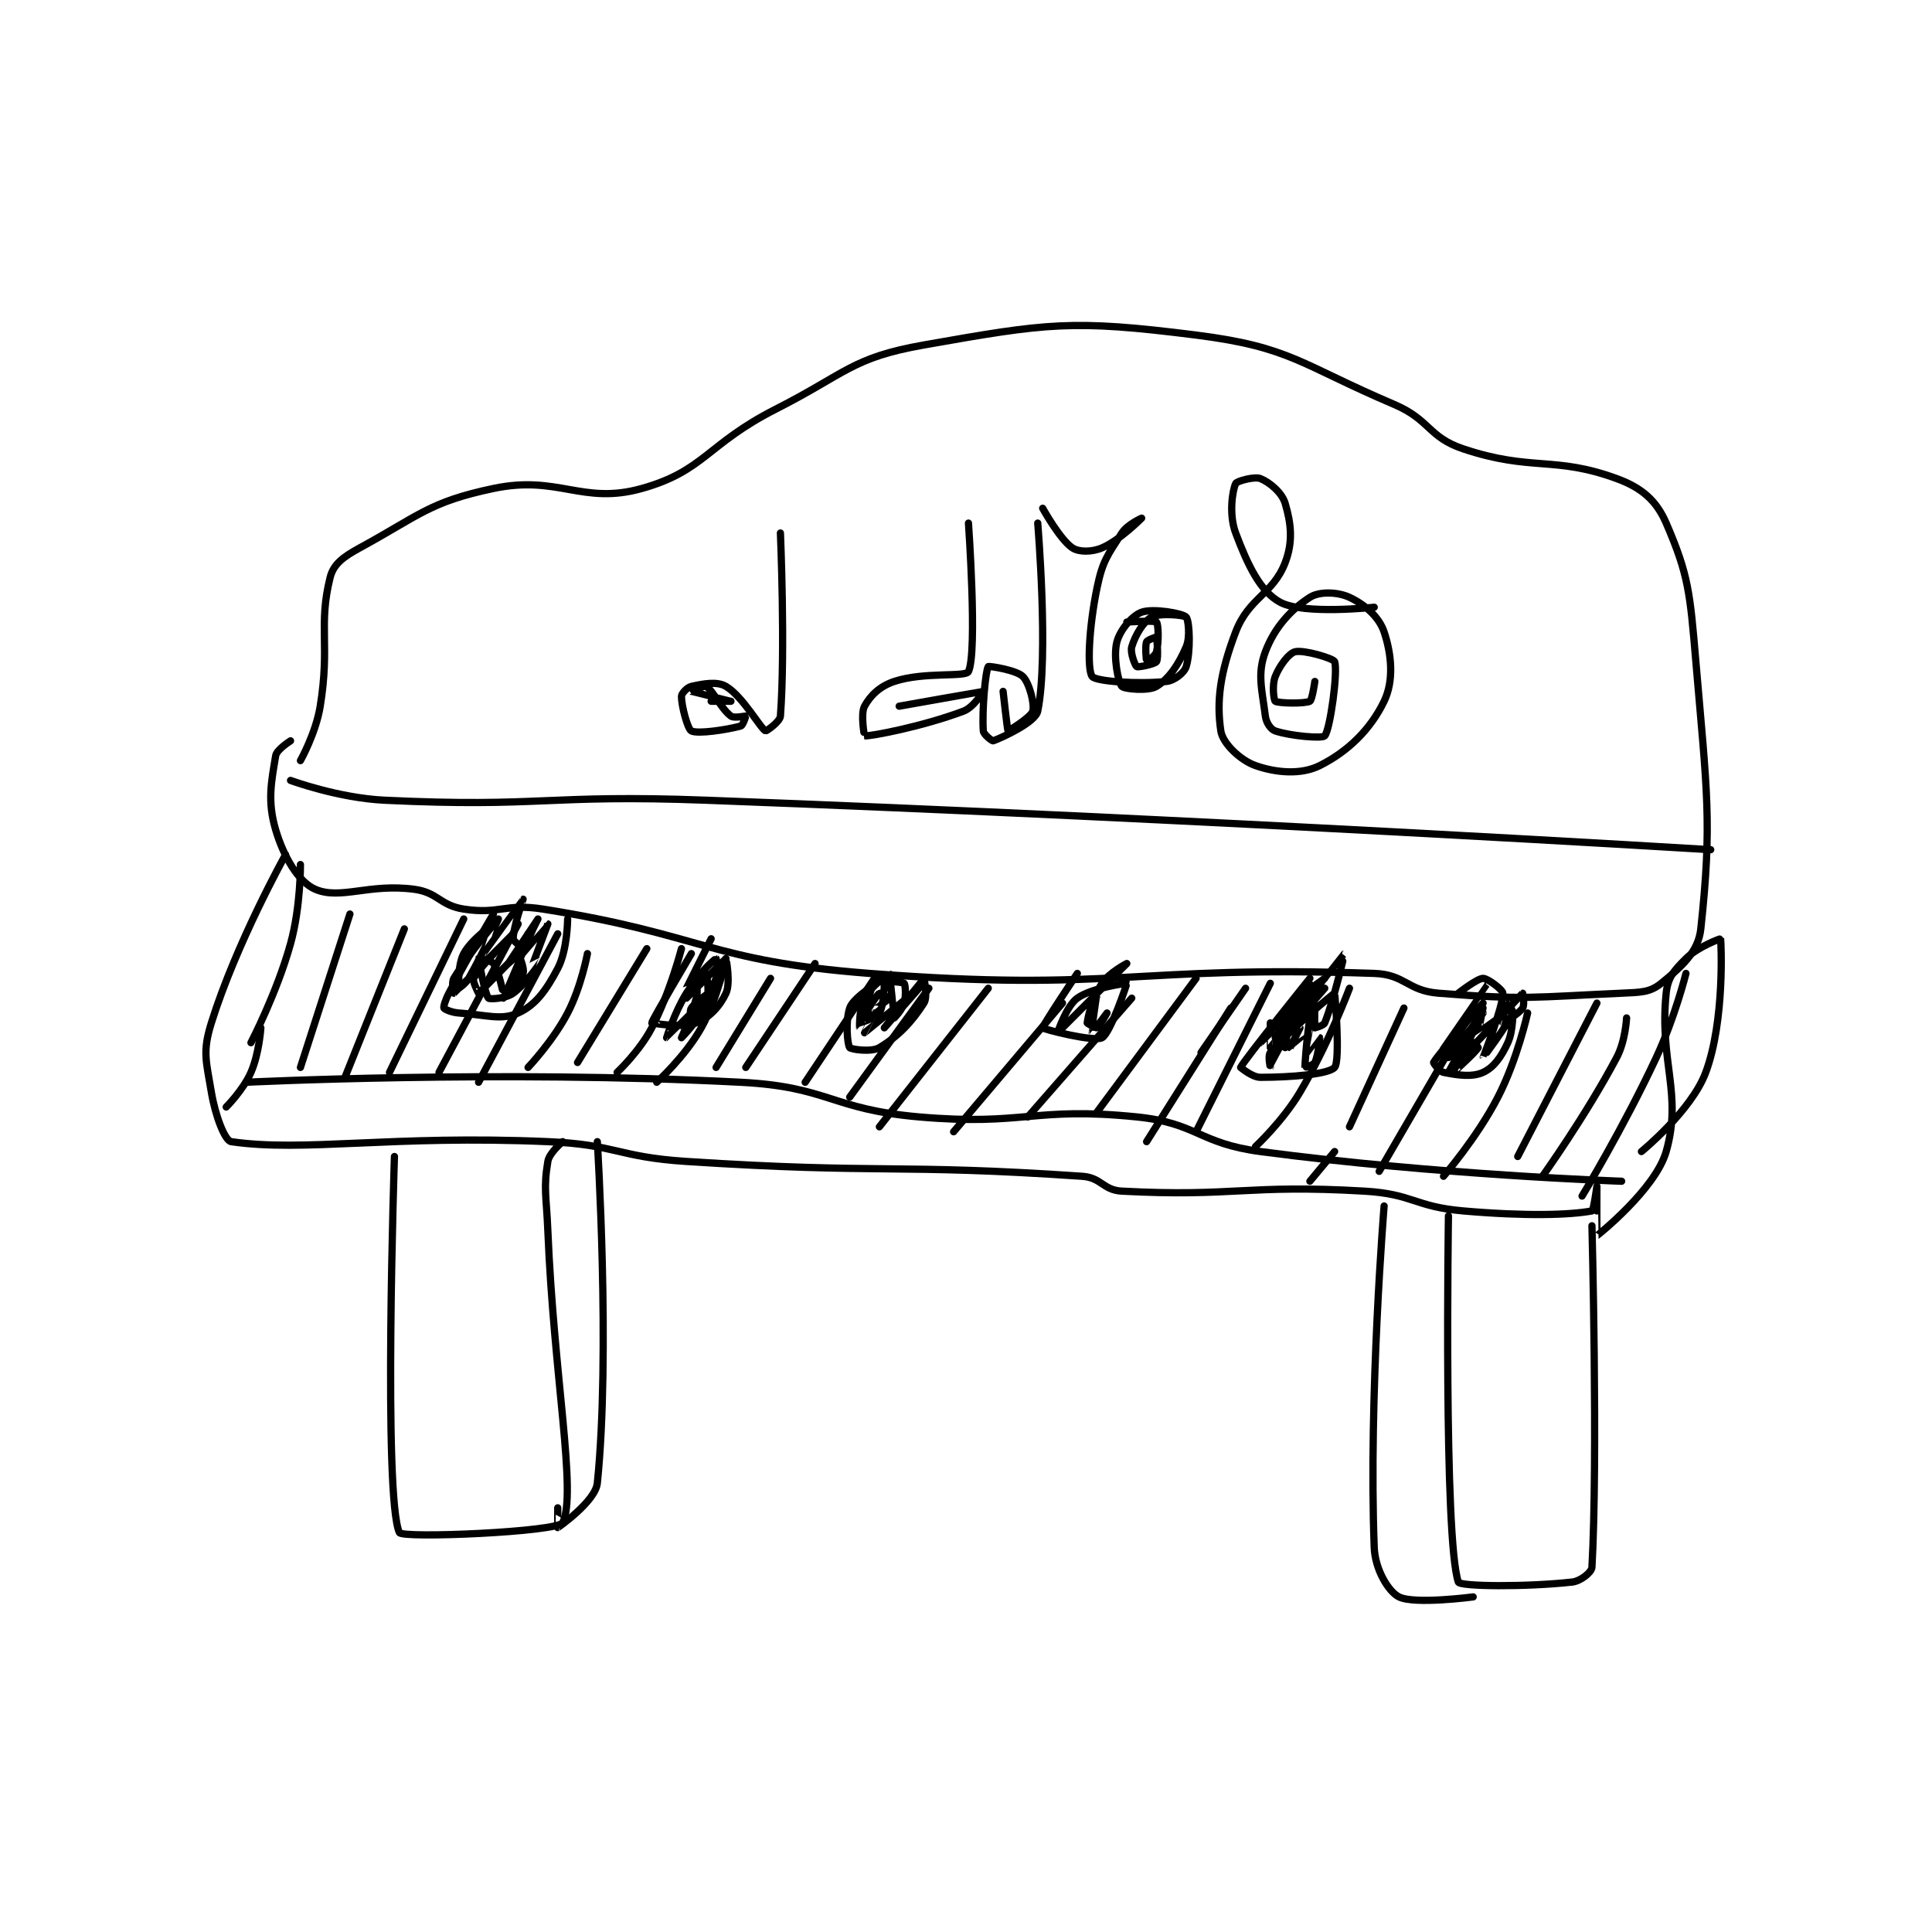 <?xml version="1.0" encoding="utf-8"?>
<!DOCTYPE svg PUBLIC "-//W3C//DTD SVG 1.1//EN" "http://www.w3.org/Graphics/SVG/1.1/DTD/svg11.dtd">
<svg viewBox="0 0 800 800" preserveAspectRatio="xMinYMin meet" xmlns="http://www.w3.org/2000/svg" version="1.1">
<g fill="none" stroke="black" stroke-linecap="round" stroke-linejoin="round" stroke-width="1.464">
<g transform="translate(87.52,138.746) scale(2.049) translate(-152,-106)">
<path id="0" d="M170 192 C170 192 173.113 186.468 174 181 C176.004 168.642 173.588 164.649 176 155 C176.683 152.269 178.661 150.821 182 149 C194.079 142.411 196.056 139.725 209 137 C222.152 134.231 226.97 140.377 239 137 C251.628 133.455 252.153 128.045 266 121 C280.428 113.66 281.396 110.577 296 108 C321.031 103.583 325.877 102.827 351 106 C370.167 108.421 372.077 111.94 391 120 C398.342 123.127 397.886 126.629 405 129 C418.809 133.603 423.382 130.384 436 135 C441.053 136.849 444.012 139.404 446 144 C450.564 154.553 450.814 158.107 452 172 C454.25 198.353 455.318 204.479 453 226 C452.49 230.737 448.981 233.766 445 237 C442.738 238.838 440.917 238.826 437 239 C419.084 239.796 417.579 240.406 400 239 C393.672 238.494 393.275 235.218 387 235 C338.289 233.306 334.745 238.849 285 235 C252.321 232.471 251.573 227.164 219 222 C211.343 220.786 210.266 223.118 203 222 C198.179 221.258 197.811 218.642 193 218 C183.865 216.782 178.105 220.188 173 218 C169.645 216.562 166.642 211.542 165 206 C163.286 200.215 164.114 196.316 165 191 C165.207 189.76 168 188 168 188 "/>
<path id="1" d="M170 213 C170 213 170.066 221.564 168 229 C165.227 238.981 160 249 160 249 "/>
<path id="2" d="M450 235 C450 235 447.75 243.964 444 252 C437.371 266.204 429 280 429 280 "/>
<path id="3" d="M159 257 C159 257 210.045 254.48 259 257 C276.8 257.916 277.165 262.44 295 264 C316.433 265.875 318.023 261.872 339 264 C351.257 265.243 351.49 269.341 364 271 C399.603 275.723 437 277 437 277 "/>
<path id="4" d="M162 246 C162 246 161.672 251.179 160 255 C158.445 258.555 155 262 155 262 "/>
<path id="5" d="M167 211 C167 211 157.048 228.845 152 245 C150.173 250.846 150.945 252.668 152 259 C152.804 263.825 154.741 268.815 156 269 C170.727 271.166 188.381 267.625 220 269 C233.919 269.605 234.006 272.093 248 273 C287.712 275.574 290.1 273.416 328 276 C331.877 276.264 332.187 278.799 336 279 C358.901 280.205 361.054 277.612 385 279 C394.887 279.573 395.098 282.139 405 283 C417.653 284.1 426.504 283.832 431 283 C431.333 282.938 432 278 432 278 C432 278 431.974 288.013 432 288 C432.117 287.942 443.823 278.62 446 271 C449.317 259.389 444.583 252.816 446 239 C446.328 235.801 447.618 234.382 450 232 C452.382 229.618 456.99 227.943 457 228 C457.094 228.543 457.893 244.537 454 255 C451.115 262.754 441 271 441 271 "/>
<path id="6" d="M180 223 L170 254 "/>
<path id="7" d="M191 226 L179 256 "/>
<path id="8" d="M203 224 L188 255 "/>
<path id="9" d="M214 225 L198 255 "/>
<path id="10" d="M228 231 C228 231 226.755 237.72 224 243 C221.032 248.688 216 254 216 254 "/>
<path id="11" d="M216 227 L216 228 "/>
<path id="12" d="M222 227 L206 257 "/>
<path id="13" d="M240 230 L226 253 "/>
<path id="14" d="M247 230 C247 230 244.738 238.812 241 246 C238.529 250.752 234 255 234 255 "/>
<path id="15" d="M265 236 L254 254 "/>
<path id="16" d="M256 232 C256 232 254.376 239.972 251 246 C247.777 251.756 242 257 242 257 "/>
<path id="17" d="M274 233 L260 254 "/>
<path id="18" d="M286 236 L272 257 "/>
<path id="19" d="M297 238 L281 260 "/>
<path id="20" d="M309 238 L287 266 "/>
<path id="21" d="M324 241 L302 267 "/>
<path id="22" d="M338 240 L317 264 "/>
<path id="23" d="M351 236 L331 263 "/>
<path id="24" d="M358 242 L341 269 "/>
<path id="25" d="M361 238 L352 251 "/>
<path id="26" d="M366 237 L351 267 "/>
<path id="27" d="M382 238 C382 238 377.743 249.328 372 259 C368.516 264.868 363 270 363 270 "/>
<path id="28" d="M393 242 L382 266 "/>
<path id="29" d="M418 243 C418 243 415.95 252.332 412 260 C407.74 268.269 401 276 401 276 "/>
<path id="30" d="M406 244 L388 275 "/>
<path id="31" d="M379 271 L374 277 "/>
<path id="32" d="M432 241 L416 272 "/>
<path id="33" d="M438 244 C438 244 437.787 248.636 436 252 C429.697 263.865 421 276 421 276 "/>
<path id="34" d="M209 223 C209 223 204.196 231.027 200 239 C199.286 240.356 198.875 241.75 199 242 C199.125 242.25 200.551 242.903 202 243 C207.671 243.378 210.545 244.555 214 243 C217.47 241.439 219.637 238.489 222 234 C223.977 230.244 224 224 224 224 "/>
<path id="35" d="M217 226 C217 226 211 239.998 211 240 C211 240.001 214.387 236.838 215 235 C215.355 233.936 214.019 230.992 214 231 C213.716 231.126 206.363 238.798 206 239 C205.981 239.011 204.705 236.506 205 236 C206.671 233.136 213 227 213 227 C213 227 201.144 238.892 201 239 C200.985 239.012 200.464 236.893 201 236 C204.109 230.818 210 224 210 224 C210 224 207.155 230.479 204 236 C203.357 237.125 202.001 238.008 202 238 C201.994 237.967 201.726 233.367 203 231 C204.561 228.102 208.992 225 209 225 C209.003 225 206.999 231.001 207 231 C207.003 230.998 214.993 220.004 215 220 C215.003 219.998 213 225.706 213 228 C213 228.573 215.038 229.808 215 230 C214.913 230.433 212 233 212 233 C212 233 218 224 218 224 C218 224 214 232 214 232 C214 232 219.999 225 220 225 C220 225 217.011 232.926 217 233 C216.998 233.011 219.001 231.999 219 232 C218.996 232.006 215.896 236.894 213 239 C211.505 240.088 208.274 240.274 208 240 C207.314 239.314 205.971 232.203 206 232 C206.002 231.985 208.524 232.334 209 233 C210.124 234.574 210.953 238.991 211 239 C211.029 239.006 214 234 214 234 "/>
<path id="36" d="M249 231 C249 231 240.97 244.576 241 245 C241.001 245.02 247.174 246.131 250 245 C252.638 243.945 254.785 241.633 256 239 C256.97 236.898 256.009 231.999 256 232 C255.905 232.012 248.001 239.999 248 240 C248 240 249.312 237.251 251 235 C252.223 233.37 253.981 231.994 254 232 C254.013 232.004 254.588 234.47 254 236 C252.393 240.178 249.013 244.985 249 245 C248.997 245.004 248.532 242.655 249 242 C250.182 240.346 254 238 254 238 C254 238 244.006 247.999 244 248 C243.997 248 245.61 242.884 248 239 C249.347 236.81 251.983 234.991 252 235 C252.026 235.013 252.827 238.851 252 241 C250.771 244.196 247 248 247 248 C247 248 248.951 243.847 250 240 C250.357 238.691 250.057 237.057 250 237 C249.981 236.981 247.998 238.007 248 238 C248.018 237.947 253 228 253 228 "/>
<path id="37" d="M285 238 C285 238 281.583 240.251 281 242 C280.126 244.623 280.52 249.36 281 250 C281.27 250.36 285.393 250.964 287 250 C290.857 247.686 293.55 244.811 296 241 C296.829 239.711 296.014 235.992 296 236 C295.938 236.038 288 246 288 246 C288 246 295 238 295 238 C295 238 284.012 246.994 284 247 C283.997 247.002 286 243 286 243 C286 243 283.002 246.003 283 246 C282.989 245.984 282.868 242.074 284 240 C285.336 237.551 288.98 234.987 289 235 C289.085 235.057 289.974 243.948 290 244 C290.005 244.011 291.604 242.385 292 241 C292.443 239.448 292.231 237.154 292 237 C291.481 236.654 286.69 236.396 286 237 C285.065 237.818 283.989 243.989 284 244 C284.002 244.002 288.87 240.217 289 240 C289.004 239.994 287.109 238.909 287 239 C286.161 239.699 283 244.987 283 245 C283 245.004 286.362 244.02 287 243 C287.939 241.498 288 237 288 237 "/>
<path id="38" d="M327 235 C327 235 319.871 245.664 320 246 C320.103 246.267 330.308 248.896 332 248 C333.674 247.114 337.052 237.083 337 237 C336.979 236.966 329.99 237.864 327 240 C324.784 241.583 322.999 247.001 323 247 C323.002 246.998 337 233 337 233 C337 233 333.462 234.807 332 237 C330.006 239.991 329.139 243.744 329 245 C328.987 245.117 330.81 246.095 331 246 C331.442 245.779 333 243 333 243 C333 243 330.002 247.003 330 247 C329.995 246.992 331 240 331 240 "/>
<path id="39" d="M374 236 C374 236 360.808 252.384 360 254 C360 254 362.33 256 364 256 C370.262 256 377.789 255.373 379 254 C380.192 252.649 379.043 239.01 379 239 C378.874 238.971 370.054 246.322 366 251 C365.477 251.603 365.998 254.004 366 254 C366.015 253.978 373.002 241.004 373 241 C372.999 240.998 364 249 364 249 C364 249 377 236 377 236 C377 236 370 241 370 241 C370 241 375 236.999 375 237 C374.999 237.002 367 248 367 248 C367 248 377 238 377 238 C377 238 370.064 245.954 370 246 C369.989 246.008 370 243 370 243 C370 243 368.995 249.992 369 250 C369.002 250.003 372 246 372 246 C372 246 370 250 370 250 C370.003 250.001 373.989 246.993 374 247 C374.013 247.009 372.999 251.999 373 252 C373.001 252 375.999 248 376 248 C376.001 248.001 375.716 251.567 375 253 C374.74 253.521 373.002 254.021 373 254 C372.971 253.735 373.256 248.839 374 244 C374.231 242.497 375 240.999 375 241 C375.001 241.001 374.924 245.847 375 246 C375 246 376.782 245.545 377 245 C378.888 240.28 381.006 230.997 381 231 C380.986 231.006 366.101 249.906 366 250 C365.986 250.013 366 245 366 245 "/>
<path id="40" d="M409 241 C409 241 400.134 251.015 399 253 C398.945 253.096 400.159 254.832 401 255 C403.802 255.56 406.782 256.024 409 255 C411.154 254.006 412.646 251.933 414 249 C415.216 246.365 415.014 242.005 415 242 C414.942 241.981 408.009 247.009 408 247 C407.963 246.963 410.005 236.998 410 237 C409.99 237.004 401 249.998 401 250 C401 250.001 409 243 409 243 C409 243 402 252 402 252 C402 252 408 245 408 245 C408 245.001 403 254.997 403 255 C403 255.002 407.677 250.754 408 250 C408.052 249.879 406.013 247.989 406 248 C405.606 248.328 402 255 402 255 C402.002 254.999 416.849 239.131 417 239 C417.014 238.988 417.443 241.335 417 242 C416.163 243.255 413.017 245.006 413 245 C412.998 244.999 413.982 241.018 414 241 C414.004 240.996 415.163 242.642 415 243 C413.764 245.72 409 252.001 409 252 C408.999 251.998 413 241.91 413 239 C413 238.328 409.949 236 409 236 C407.814 236 404 239 404 239 "/>
<path id="41" d="M189 272 C189 272 186.709 340.838 190 348 C190.566 349.233 222.08 347.871 223 346 C225.903 340.097 221.211 316.474 220 287 C219.713 280.021 219.081 278.517 220 273 C220.296 271.227 223 269 223 269 "/>
<path id="42" d="M402 284 C402 284 401.014 349.163 404 358 C404.311 358.92 417.799 359.022 427 358 C428.734 357.807 430.943 356.028 431 355 C432.223 332.988 431 286 431 286 "/>
<path id="43" d="M230 269 C230 269 232.673 311.938 230 338 C229.62 341.709 222.078 346.951 222 347 C221.986 347.009 222 343 222 343 "/>
<path id="44" d="M389 282 C389 282 385.844 320.558 387 351 C387.171 355.501 389.906 359.953 392 361 C395.142 362.571 407 361 407 361 "/>
<path id="45" d="M267 146 C267 146 268.005 169.597 267 183 C266.912 184.168 264.116 186.064 264 186 C262.898 185.399 259.412 179.047 256 177 C254.218 175.931 251.43 176.46 249 177 C248.151 177.189 247 178.448 247 179 C247 180.931 248.237 185.619 249 186 C250.318 186.659 256.188 185.767 259 185 C259.423 184.885 260.019 183.019 260 183 C259.943 182.943 257.646 183.484 257 183 C254.955 181.467 253.464 177.915 252 177 C251.603 176.752 248.995 177.997 249 178 C249.021 178.012 256.999 180 257 180 C257 180 253 180 253 180 "/>
<path id="46" d="M168 196 C168 196 177.631 199.554 187 200 C218.735 201.511 219.584 198.791 252 200 C353.422 203.784 455 210 455 210 "/>
<path id="47" d="M305 144 C305 144 306.847 170.059 305 174 C304.444 175.186 296.007 173.998 290 176 C287.061 176.98 285.17 178.856 284 181 C283.152 182.555 283.978 186.999 284 187 C285.413 187.071 295.729 185.102 304 182 C306.08 181.22 308.015 178.001 308 178 C307.932 177.995 291 181 291 181 "/>
<path id="48" d="M319 144 C319 144 321.254 170.98 319 182 C318.535 184.274 311.766 187.358 310 188 C309.799 188.073 308.048 186.724 308 186 C307.708 181.614 308.478 173.718 309 173 C309.118 172.838 314.686 173.686 316 175 C317.314 176.314 318.394 180.557 318 182 C317.673 183.199 313.046 186.031 313 186 C312.875 185.917 312 178 312 178 "/>
<path id="49" d="M320 141 C320 141 323.489 147.326 326 149 C327.329 149.886 329.947 149.88 332 149 C335.617 147.45 340 143 340 143 C340 143 337.116 144.263 336 146 C333.152 150.431 332.114 151.616 331 157 C329.315 165.145 328.947 173.57 330 175 C330.736 175.998 339.307 176.599 345 176 C346.65 175.826 348.62 174.237 349 173 C349.899 170.077 349.755 163.923 349 163 C348.368 162.228 342.306 161.176 340 162 C338.094 162.681 335.654 165.548 335 168 C334.221 170.921 335.243 176.149 336 177 C336.476 177.536 341.375 178 343 177 C345.535 175.44 347.45 172.617 349 169 C349.88 166.947 349.371 163.318 349 163 C348.496 162.568 343.63 162.111 342 163 C340.307 163.924 338.693 166.69 338 169 C337.644 170.187 338.688 172.812 339 173 C339.312 173.188 342.673 172.49 343 172 C343.445 171.332 343.076 167.153 343 167 C343 167 341.163 167.594 341 168 C340.639 168.903 340.979 171.979 341 172 C341 172 342.786 170.857 343 170 C343.514 167.943 343.375 164.375 343 164 C342.625 163.625 337 164 337 164 "/>
<path id="50" d="M387 161 C387 161 372.762 162.551 368 160 C363.978 157.845 361.421 152.455 359 146 C357.607 142.285 358.326 137.482 359 136 C359.221 135.515 362.802 134.521 364 135 C365.823 135.729 368.362 137.831 369 140 C370.183 144.023 370.653 147.701 369 152 C366.541 158.393 361.658 159.05 359 166 C355.847 174.246 355.099 179.919 356 186 C356.37 188.499 359.933 191.927 363 193 C367.219 194.477 372.212 194.894 376 193 C381.683 190.159 386.258 185.695 389 180 C390.993 175.86 390.53 170.59 389 166 C387.98 162.94 385.071 160.433 382 159 C379.607 157.883 375.88 157.783 374 159 C370.212 161.451 366.859 165.042 365 170 C363.319 174.483 364.329 177.63 365 183 C365.168 184.343 366.098 185.699 367 186 C370.107 187.036 376.501 187.582 377 187 C378.101 185.715 379.694 173.965 379 172 C378.766 171.337 372.771 169.557 371 170 C369.76 170.31 367.902 172.744 367 175 C366.317 176.709 366.704 179.789 367 180 C367.579 180.414 372.919 180.54 374 180 C374.463 179.768 375 176 375 176 "/>
</g>
</g>
</svg>
